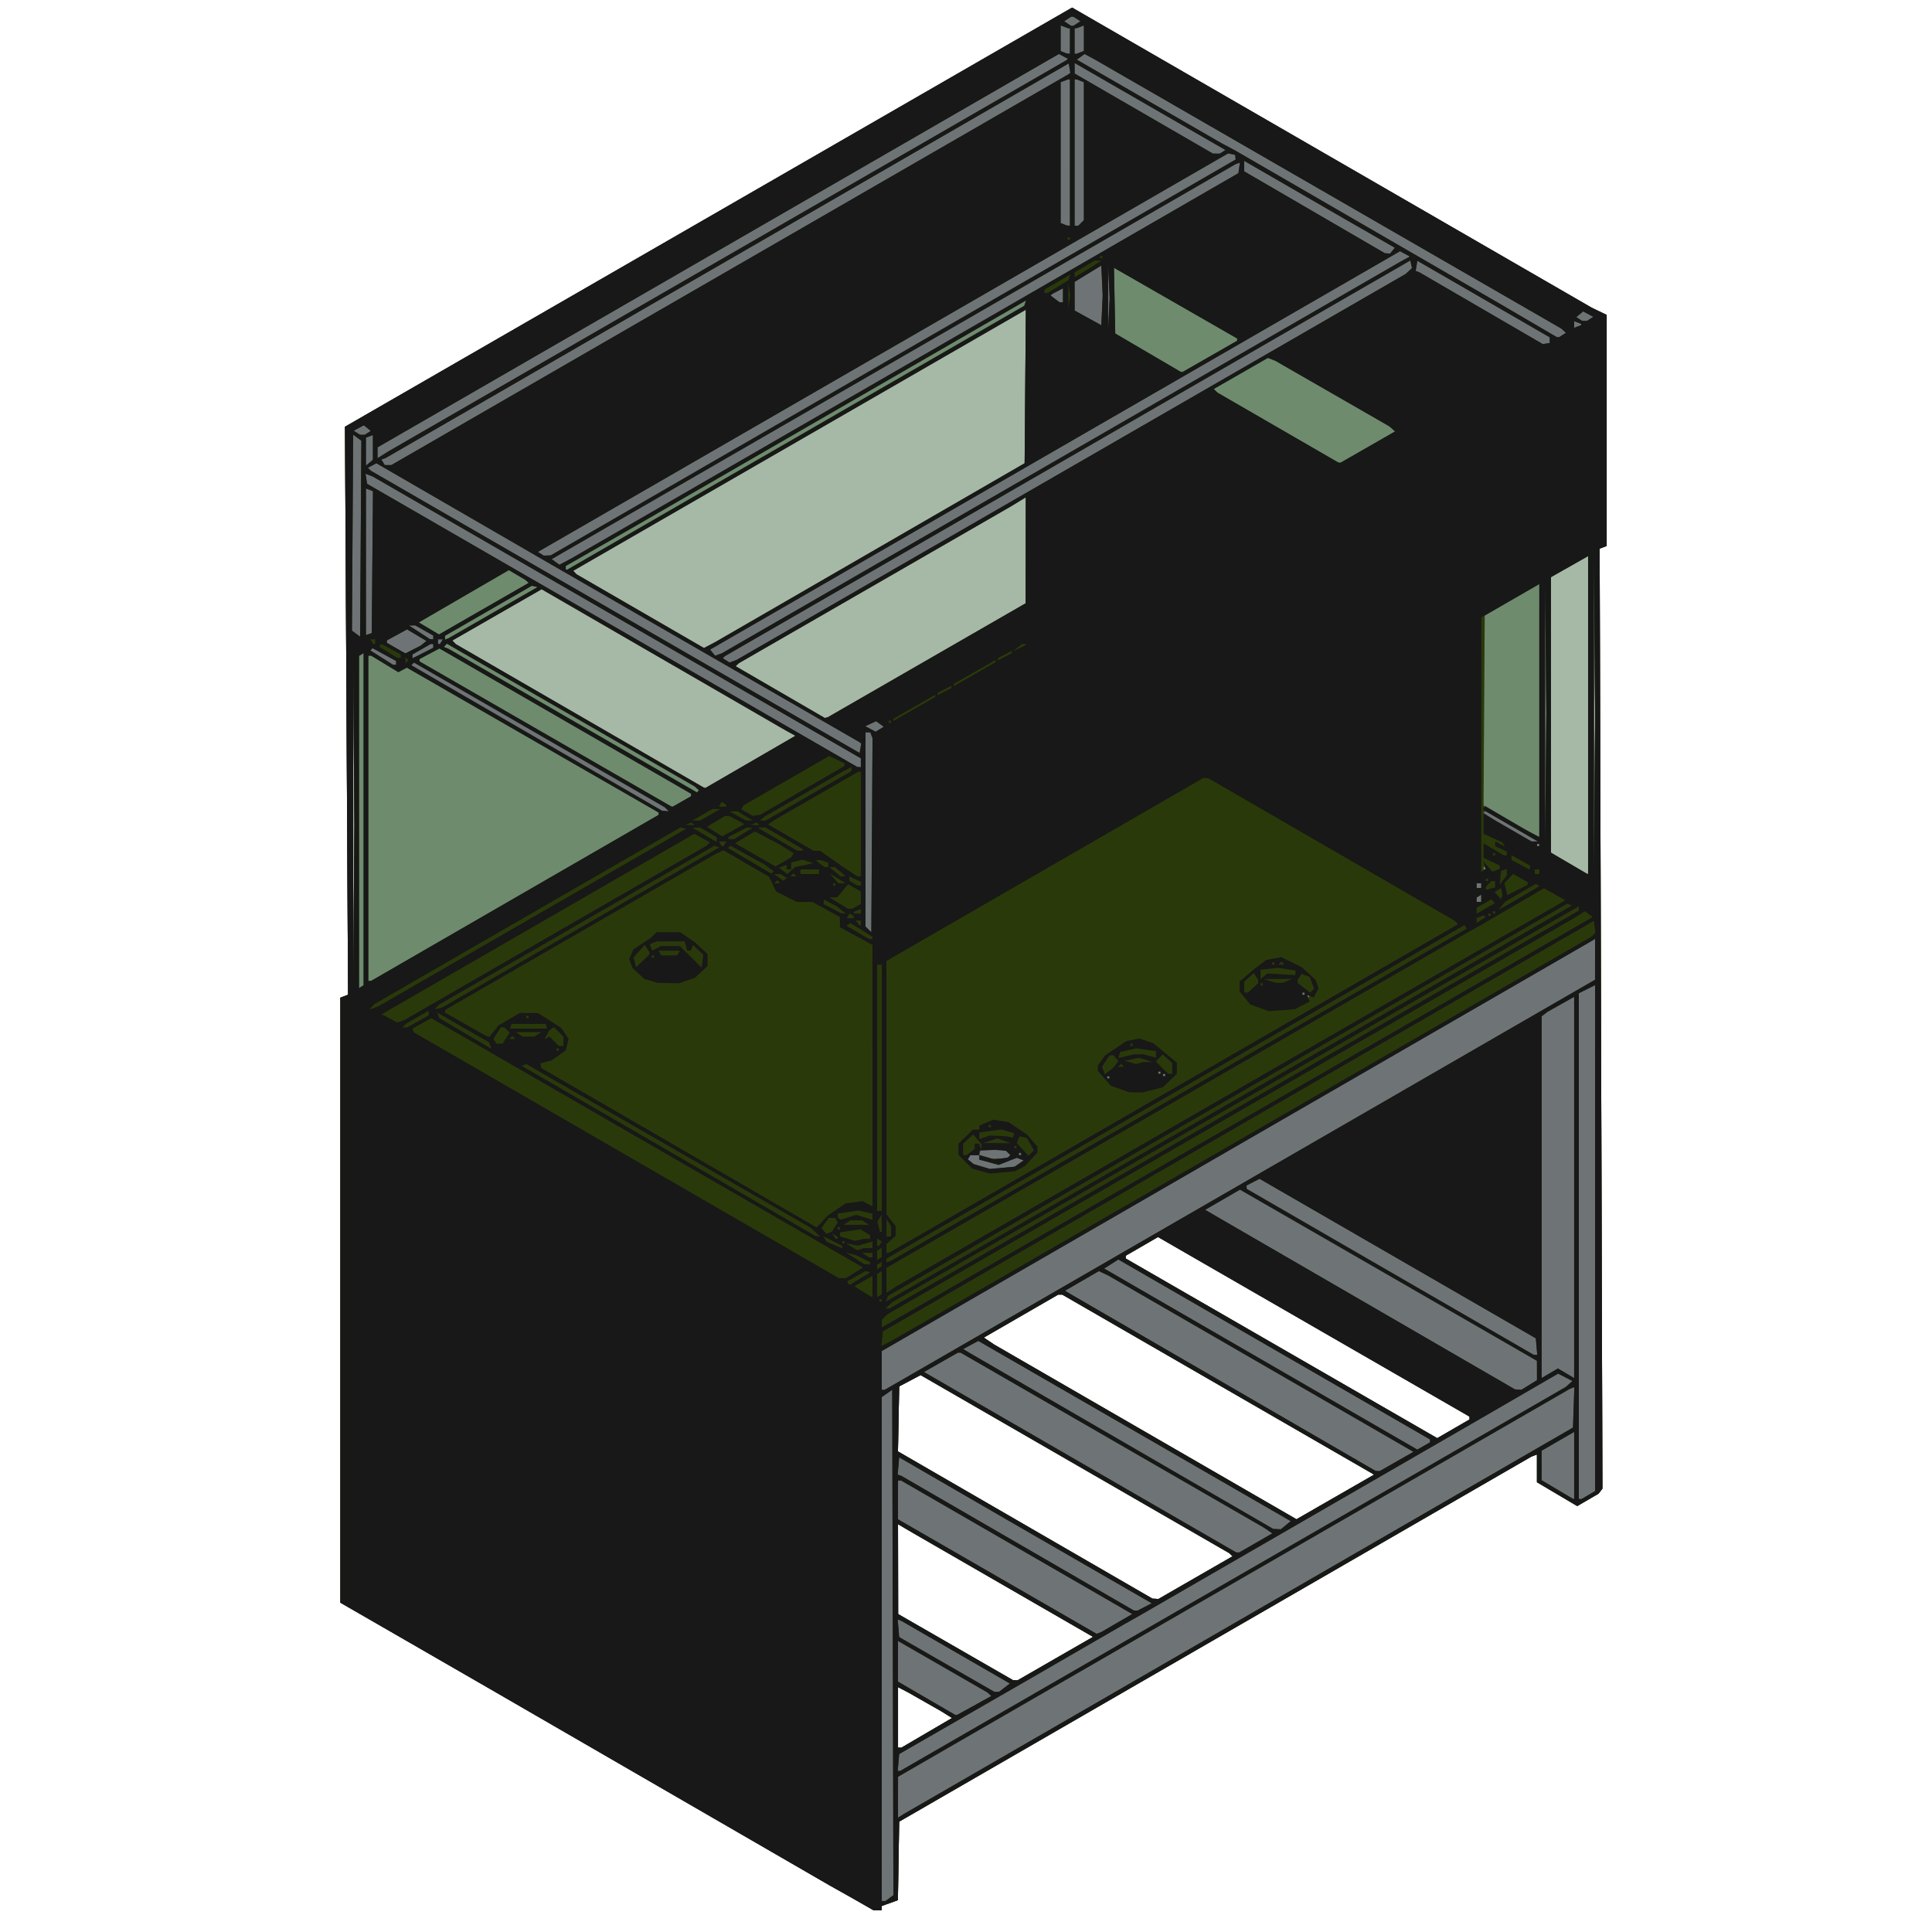 <?xml version="1.0" encoding="UTF-8"?>
<svg width="220mm" height="220mm" version="1.1" viewBox="0 0 220 220" xml:space="preserve" xmlns="http://www.w3.org/2000/svg"><g transform="translate(-34.585 -34.276)"><g transform="translate(37.901 1.671)"><g transform="translate(-1.607 -.449)"><g transform="translate(-164.76 -324.45)"><path d="m261.34 574.35-1.191-0.681-2.646-1.486-38.629-22.344-12.435-7.17-4.63-2.668v-34.444-34.444l0.438-0.168 0.438-0.168-0.175-32.338-0.175-32.338 82.798-47.729 59.153 34.166 0.86 0.415 0.86 0.415v26.304l-0.402 0.154-0.402 0.154 0.158 53.518 0.158 53.518-0.439 0.575-1.213 0.704-1.213 0.704-4.586-2.712v-3.165l-0.661 0.259-71.967 41.556-0.072 4.47-0.072 4.47-1.84 0.665v0.495l-0.926-6e-3zm7.247-19.526 2.882-1.686-1.265-0.79-3.704-2.109-1.191-0.62v6.898l0.397-6e-3zm14.643-8.453 4.295-2.472-20.497-11.826-0.86-0.504-0.86-0.504 8e-3 5.119 8e-3 5.119 13.08 7.527 0.529 0.014zm15.961-9.219 4.224-2.431-0.201-0.185-0.201-0.185-35.131-20.265-2.44 1.289-0.07 3.704-0.07 3.704 28.981 16.766 0.687 0.035zm17.23-9.941 3.091-1.775-0.096-0.079-35.402-20.434h-0.467l-8.473 4.895 0.588 0.397 0.588 0.397 34.434 19.9 2.646-1.525zm13.97-8.233-5e-3 -0.164-35.47-20.45-3.679 2.13 8e-3 0.328 35.465 20.454 3.686-2.134z" fill="#a6b8a6"/><path d="m261.34 574.35-1.191-0.681-2.646-1.486-38.629-22.344-12.435-7.17-4.63-2.668v-34.444-34.444l0.438-0.168 0.438-0.168-0.175-32.338-0.175-32.338 82.798-47.729 59.153 34.166 0.86 0.415 0.86 0.415v26.304l-0.402 0.154-0.402 0.154 0.158 53.518 0.158 53.518-0.439 0.575-1.213 0.704-1.213 0.704-4.586-2.712v-3.165l-0.661 0.259-71.967 41.556-0.072 4.47-0.072 4.47-1.84 0.665v0.495l-0.926-6e-3zm7.247-19.526 2.882-1.686-1.265-0.79-3.704-2.109-1.191-0.62v6.898l0.397-6e-3zm14.643-8.453 4.295-2.472-20.497-11.826-0.86-0.504-0.86-0.504 8e-3 5.119 8e-3 5.119 13.08 7.527 0.529 0.014zm15.961-9.219 4.224-2.431-0.201-0.185-0.201-0.185-35.131-20.265-2.44 1.289-0.07 3.704-0.07 3.704 28.981 16.766 0.687 0.035zm17.23-9.941 3.091-1.775-0.096-0.079-35.402-20.434h-0.467l-8.473 4.895 0.588 0.397 0.588 0.397 34.434 19.9 2.646-1.525zm13.97-8.233-5e-3 -0.164-35.47-20.45-3.679 2.13 8e-3 0.328 35.465 20.454 3.686-2.134zm-127.06-77.072-0.073-9.611-5e-5 19.05-4e-5 19.05 0.146-18.879zm141.29-12.171-0.073-9.346-5e-5 18.521-5e-5 18.521 0.073-9.175 0.073-9.175zm-0.728 9.194v-18.104l-4.233 2.398v31.382l4.101 2.403 0.132 0.026zm-95.384 5.338 5.133-2.977-0.581-0.321-0.581-0.321-27.75-16.051-10.174 5.845 0.401 0.419 28.262 16.351 0.157 0.031zm20.084-11.576 11.256-6.482 0.016-12.082-1.72 1.049-30.956 17.84-0.384 0.35 10.174 5.907 0.18-0.05 0.18-0.05zm-6.456-12.255 17.595-10.171 0.07-8.75 0.07-8.75-12.111 6.986-39.447 22.754 0.189 0.198 0.189 0.198 14.527 8.405 1.323-0.699z" fill="#6e8b6e"/><path d="m261.34 574.35-1.191-0.681-2.646-1.486-38.629-22.344-12.435-7.17-4.63-2.668v-34.444-34.444l0.438-0.168 0.438-0.168-0.175-32.338-0.175-32.338 82.798-47.729 59.153 34.166 0.86 0.415 0.86 0.415v26.304l-0.402 0.154-0.402 0.154 0.158 53.518 0.158 53.518-0.439 0.575-1.213 0.704-1.213 0.704-4.586-2.712v-3.165l-0.661 0.259-71.967 41.556-0.072 4.47-0.072 4.47-1.84 0.665v0.495l-0.926-6e-3zm7.247-19.526 2.882-1.686-1.265-0.79-3.704-2.109-1.191-0.62v6.898l0.397-6e-3zm14.643-8.453 4.295-2.472-20.497-11.826-0.86-0.504-0.86-0.504 8e-3 5.119 8e-3 5.119 13.08 7.527 0.529 0.014zm15.961-9.219 4.224-2.431-0.201-0.185-0.201-0.185-35.131-20.265-2.44 1.289-0.07 3.704-0.07 3.704 28.981 16.766 0.687 0.035zm17.23-9.941 3.091-1.775-0.096-0.079-35.402-20.434h-0.467l-8.473 4.895 0.588 0.397 0.588 0.397 34.434 19.9 2.646-1.525zm13.97-8.233-5e-3 -0.164-35.47-20.45-3.679 2.13 8e-3 0.328 35.465 20.454 3.686-2.134zm-127.06-77.072-0.073-9.611-5e-5 19.05-4e-5 19.05 0.146-18.879zm1.125 8.879v-18.918l-0.265 0.164-0.265 0.164v37.835l0.265-0.164 0.265-0.164zm17.228 8.965 16.374-9.455-8e-3 -0.136-8e-3 -0.136-28.667-16.497-0.967 0.517-3.095-1.88h-0.328v37.042h0.325zm122.93-30.015-0.073-9.346-5e-5 18.521-5e-5 18.521 0.073-9.175 0.073-9.175zm-0.728 9.194v-18.104l-4.233 2.398v31.382l4.101 2.403 0.132 0.026zm-4.829-7.778-0.074-7.588 7e-5 15.346 7e-5 15.346 0.149-15.516zm-0.727 7.249v-14.4l-6.218 3.613-0.135 21.615 6.22 3.572 0.066 3e-5 0.066 4e-5zm-97.62 10.365 1.043-0.595 4e-3 -0.271-28.669-16.554-2.287 1.214 7e-3 0.133 6e-3 0.133 28.694 16.531 0.16 6e-3zm1.69-1.488-0.247-0.222-28.226-16.257-0.175 0.189-0.175 0.189 0.529 0.208 28.295 16.36 0.122-0.122 0.122-0.122zm6.101-3.01 5.133-2.977-0.581-0.321-0.581-0.321-27.75-16.051-10.174 5.845 0.401 0.419 28.262 16.351 0.157 0.031zm20.084-11.576 11.256-6.482 0.016-12.082-1.72 1.049-30.956 17.84-0.384 0.35 10.174 5.907 0.18-0.05 0.18-0.05zm-6.456-12.255 17.595-10.171 0.07-8.75 0.07-8.75-12.111 6.986-39.447 22.754 0.189 0.198 0.189 0.198 14.527 8.405 1.323-0.699zm-42.92 6.832 5.063-2.91-0.336-0.076-0.336-0.076-9.889 5.701v0.448l0.436-0.176zm4e-3 -1.062 4.048-2.326-0.422-0.364-1.852-1.093-9.525 5.533-0.366 0.215-0.366 0.215 2.306 1.375 2.13-1.231zm34.458-18.852 26.012-15.019 0.104-0.313 0.104-0.313-45.411 26.225-7.011 4.021v0.416h0.191zm65.132 1.065 3.109-1.783-0.648-0.58-13.006-7.477-0.837-0.321-6.173 3.544 0.218 0.21 0.218 0.21 13.758 7.954 0.126 0.013 0.126 0.013zm-17.994-10.322 3.119-1.786-4e-3 -0.265-14.028-8.05 0.073 3.745 0.073 3.745 7.408 4.34 0.12 0.028 0.12 0.028z" fill="#6e7476"/><path d="m261.34 574.35-1.191-0.681-2.646-1.486-38.629-22.344-12.435-7.17-4.63-2.668v-34.444-34.444l0.438-0.168 0.438-0.168-0.175-32.338-0.175-32.338 82.798-47.729 59.153 34.166 0.86 0.415 0.86 0.415v26.304l-0.402 0.154-0.402 0.154 0.158 53.518 0.158 53.518-0.439 0.575-1.213 0.704-1.213 0.704-4.586-2.712v-3.165l-0.661 0.259-71.967 41.556-0.072 4.47-0.072 4.47-1.84 0.665v0.495l-0.926-6e-3zm2.994-0.702 0.45-0.331-0.068-28.779-0.068-28.779-1.191 0.834v57.385h0.428zm39.736-31.58 38.1-22.002 0.154-4.612-0.244 0.092-0.244 0.092-76.524 44.185-4e-3 4.661 0.661-0.415zm-0.603-4.774 37.909-21.868 0.727-0.667-1.625-0.84-8.098 4.698-39.158 22.62-1.058 0.6-1.058 0.6-11.642 6.734-14.023 8.067-0.082 0.962-0.082 0.962h0.282zm-34.88 17.529 2.882-1.686-1.265-0.79-3.704-2.109-1.191-0.62v6.898l0.397-6e-3zm5.376-3.101 1.973-1.089-0.441-0.406-10.186-5.864v4.634l6.482 3.765 0.199 0.049zm3.47-2.042 0.615-0.473-12.321-7.112-0.454-0.188 0.084 1.007 0.084 1.007 10.848 6.244 0.529-0.012zm5.797-3.311 4.295-2.472-20.497-11.826-0.86-0.504-0.86-0.504 8e-3 5.119 8e-3 5.119 13.08 7.527 0.529 0.014zm6.991-4.047 1.761-1.025-26.329-15.209h-0.344v4.421l22.622 13.046 0.265-0.104 0.265-0.104zm3.173-1.835 0.807-0.417-16.589-9.568-12.171-7.048-0.086 0.98-0.086 0.98 0.218 0.079 0.218 0.079 26.458 15.321 0.423 0.012zm5.797-3.337 4.224-2.431-0.201-0.185-0.201-0.185-35.131-20.265-2.44 1.289-0.07 3.704-0.07 3.704 28.981 16.766 0.687 0.035zm6.855-3.95 1.89-1.089-0.477-0.325-0.477-0.325-34.538-19.926h-0.318l-3.865 2.199 35.546 20.54 0.35 0.014zm3.423-2.019 0.562-0.463-35.582-20.524-1.724 0.928 0.653 0.396 34.66 20.09 0.867 0.036zm6.953-3.972 3.091-1.775-0.096-0.079-35.402-20.434h-0.467l-8.473 4.895 0.588 0.397 0.588 0.397 34.434 19.9 2.646-1.525zm25.881-2.828v-3.823l-3.704 2.136v3.368l1.786 1.06 1.786 1.06 0.132 0.021zm1.613 3.369 0.768-0.454v-57.609l-0.397 0.193-1.455 0.729v57.594h0.315zm-21.842-3.821 1.933-1.1-34.753-20.081-1.069-0.504-3.863 2.237 0.699 0.422 34.66 20.09 0.46 0.036zm3.825-2.348v-0.158l-35.497-20.497-1.62 1.026 4.176 2.419 31.485 18.204 1.455-0.835zm4.493-2.606-5e-3 -0.164-35.47-20.45-3.679 2.13 8e-3 0.328 35.465 20.454 3.686-2.134zm-26.156-26.556 40.445-23.349 1e-3 -2.328 1e-3 -2.328-0.354 0.212-0.354 0.212-80.52 46.513v4.42h0.333zm32.942 22.799 0.891-0.551-6e-3 -2.206-22.88-13.198-10.933-6.295-3.971 2.302 35.277 20.442 0.731 0.056zm4.198-1.336 0.926 0.546v-43.413l-3.043 1.71-0.661 0.51v41.192l1.852-1.093zm-3.357-3.031-0.082-0.949-31.461-18.168-1.479 0.765 6e-3 0.192 6e-3 0.192 32.665 18.886 0.429 0.032zm-58.91-20.852 0.511-0.358-0.784-0.301-2.06 0.809-2.207-0.594v-0.519l1.455 0.403 1.715-0.036 0.366-0.366-0.611-0.611-2.784 0.063-0.185 0.556h-0.983l-0.145 0.235-0.145 0.235 0.656 0.541 1.852 0.558 2.837-0.258zm0.223-1.085v-0.132h-0.265v0.265h0.265zm10.054-8.731v-0.132h-0.265v0.265h0.265zm6.35-0.265v-0.132h-0.265v0.265h0.265zm-0.529-0.265v-0.132h-0.265v0.265h0.265zm16.933-8.731v-0.132h-0.265v0.265h0.265zm-0.529-0.265v-0.132h-0.265v0.265h0.265zm-108.28-28.754-0.073-9.611-5e-5 19.05-4e-5 19.05 0.146-18.879zm1.125 8.879v-18.918l-0.265 0.164-0.265 0.164v37.835l0.265-0.164 0.265-0.164zm17.228 8.965 16.374-9.455-8e-3 -0.136-8e-3 -0.136-28.667-16.497-0.967 0.517-3.095-1.88h-0.328v37.042h0.325zm40.595-18.525-0.127-0.331h-0.546v22.119l0.331 0.331 0.331 0.331 0.138-22.119zm69.442 18.571v-0.412l-0.265 0.164-0.265 0.164v0.498h0.529zm0-1.44v-0.265h-0.529v0.529h0.529zm12.898-28.622-0.073-9.346-5e-5 18.521-5e-5 18.521 0.073-9.175 0.073-9.175zm-0.728 9.194v-18.104l-4.233 2.398v31.382l4.101 2.403 0.132 0.026zm-11.642 17.443v-0.132h-0.265v0.265h0.265zm6.813-25.22-0.074-7.588 7e-5 15.346 7e-5 15.346 0.149-15.516zm-0.727 22.575v-0.132h-0.265v0.265h0.265zm-3.143-2.133-2.997-1.736-0.257 0.257 5.472 3.21 0.78 6e-3zm3.143-13.193v-14.4l-6.218 3.613-0.135 21.615 6.22 3.572 0.066 3e-5 0.066 4e-5zm-99.364 11.25-0.251-0.24-28.528-16.457-0.307 0.307 0.789 0.459 27.781 16.121 0.767 0.049zm1.745-0.885 1.043-0.595 4e-3 -0.271-28.669-16.554-2.287 1.214 7e-3 0.133 6e-3 0.133 28.694 16.531 0.16 6e-3zm1.69-1.488-0.247-0.222-28.226-16.257-0.175 0.189-0.175 0.189 0.529 0.208 28.295 16.36 0.122-0.122 0.122-0.122zm6.101-3.01 5.133-2.977-0.581-0.321-0.581-0.321-27.75-16.051-10.174 5.845 0.401 0.419 28.262 16.351 0.157 0.031zm12.57 0.093v-0.502l-55.581-32.091-0.822-0.316 0.179 1.15 55.827 32.245 0.397 0.016zm-0.045-2.26-0.087-0.071-35.19-20.282-19.844-11.488-0.971 0.514 0.168 0.168 0.168 0.168 55.669 32.148 0.087-0.543 0.087-0.543zm2.22-2.154-0.431-0.315-1.244 0.567 1.189 0.636 0.459-0.286 0.459-0.286zm5.339-7.255 11.256-6.482 0.016-12.082-1.72 1.049-30.956 17.84-0.384 0.35 10.174 5.907 0.18-0.05 0.18-0.05zm-60.431 0.307v-0.223l-2.682-1.46-0.256 0.256 2.54 1.612 0.397 0.037zm76.861-22.318 38.1-21.979 0.712-0.662-0.092-0.438-0.092-0.438-78.052 45.057-0.249 0.236 0.389 0.247 0.389 0.247 0.397-0.146 0.397-0.146zm-73.62 21.095 0.992-0.505v-0.431h-0.292l-2.085 1.191-2e-3 0.22-2e-3 0.22 0.397-0.19zm72.535-22.201 38.656-22.309 1.011-0.547-0.564-0.302-0.564-0.302-78.569 45.365 0.293 0.353 0.293 0.353 0.394-0.151 0.394-0.151zm-73.845 21.893 0.847-0.43 0.34-0.271 0.34-0.271-1.107-0.66-1.107-0.66-2.301 1.257 7.2e-4 0.138 7.1e-4 0.138 0.991 0.567 0.991 0.567 0.159 0.057zm52.044-11.032 17.595-10.171 0.07-8.75 0.07-8.75-12.111 6.986-39.447 22.754 0.189 0.198 0.189 0.198 14.527 8.405 1.323-0.699zm-48.816 10.139 0.164-0.265h-0.56v0.529h0.233zm-0.926-0.48v-0.216l-2.056-1.156-0.722 0.01 2.381 1.544 0.397 0.034zm6.822-2.827 5.063-2.91-0.336-0.076-0.336-0.076-9.889 5.701v0.448l0.436-0.176zm-15.483-19.921-0.466-0.342-0.069 11.159-0.069 11.159 0.932 0.682 0.139-22.315zm1.72 14.174 0.07-8.084-0.801-0.307v16.696l0.661-0.22zm13.767 4.685 4.048-2.326-0.422-0.364-1.852-1.093-9.525 5.533-0.366 0.215-0.366 0.215 2.306 1.375 2.13-1.231zm34.458-18.852 26.012-15.019 0.104-0.313 0.104-0.313-45.411 26.225-7.011 4.021v0.416h0.191zm12.427-8.199 37.968-21.929 0.088-0.607 0.088-0.607-0.256 0.096-0.256 0.096-77.868 44.973 0.441 0.323 0.441 0.323 0.693-0.369 0.693-0.369zm-1.348-0.94 39.001-22.54-0.027-0.265-0.027-0.265-0.806-0.168-78.599 45.379 0.663 0.421 0.794-0.022zm-59.242 10.244v-1.415l-0.397 0.152-0.397 0.152v3.183l0.794-0.659zm40.672-20.252 38.57-22.261 0.175-0.148-0.087-0.538-0.087-0.538-77.788 44.938-0.491 0.177 0.195 0.315 0.195 0.315h0.748zm72.622 20.213 3.109-1.783-0.648-0.58-13.006-7.477-0.837-0.321-6.173 3.544 0.218 0.21 0.218 0.21 13.758 7.954 0.126 0.013 0.126 0.013zm-72.946-21.77 38.629-22.285 0.178-0.157-1.037-0.555-77.59 44.796v1.237l0.595-0.375 0.595-0.375zm-40.932 20.152 0.343-0.218-0.785-0.651-1.164 0.623 0.733 0.464h0.529zm95.883-8.704 3.119-1.786-4e-3 -0.265-14.028-8.05 0.073 3.745 0.073 3.745 7.408 4.34 0.12 0.028 0.12 0.028zm38.711-1.853v-0.324l-15.081-8.721-0.184 1.157 0.449 0.177 14.023 8.157 0.397-0.061 0.397-0.06zm1.453-0.588 0.395-0.25-0.525-0.481-53.181-30.676-1.117-0.594-0.883 0.646 16.489 9.52 0.748 0.397 0.748 0.397 30.318 17.558 6.35 3.719 0.265 0.014zm-51.66-6.159-0.091-1.918v7.673l0.183-3.837zm53.779 4.961v-0.076l-0.794-0.305v0.761l0.794-0.305zm-54.558-5.011-0.078-1.704-3.043 1.863 4e-3 1.632 4e-3 1.632 3.035 1.674 0.156-3.394zm55.586 4.374 0.366-0.232-1.164-0.623-0.785 0.651 0.343 0.218 0.343 0.218h0.529zm-60.03-2.679v-0.803l-1.191 0.619-0.226 0.198 0.51 0.386 0.51 0.386 0.397 0.016zm37.518-5.087 0.277-0.334-2.824-1.621-2.824-1.621-11.509-6.653v1.196l16.007 9.317 0.298 0.024 0.298 0.024zm-36.725-11.176v-8.334h-0.221l-0.837 0.321v16.039l0.661 0.267 0.198 0.021 0.198 0.021zm1.27 8.017 0.318-0.318v-15.713l-0.837-0.321h-0.221v16.669h0.423zm16.119-8.098 0.324-0.206-14.635-8.444-2.548-1.466 3e-3 0.601 3e-3 0.601 15.737 9.11 0.794 0.01zm-17.389-12.619v-1.455h-0.221l-0.419-0.161-0.419-0.161v2.923l0.661 0.267 0.198 0.021 0.198 0.021zm1.169 1.295 0.419-0.161v-2.91l-0.419 0.161-0.419 0.161h-0.221v2.91h0.221zm-0.375-3.283 0.397-0.261-0.397-0.261-0.397-0.261h-0.265l-0.794 0.521 0.794 0.521h0.265z" fill="#2a3909"/><path d="m261.34 574.35-1.191-0.681-2.646-1.486-38.629-22.344-12.435-7.17-4.63-2.668v-34.444-34.444l0.438-0.168 0.438-0.168-0.175-32.338-0.175-32.338 82.798-47.729 59.153 34.166 0.86 0.415 0.86 0.415v26.304l-0.402 0.154-0.402 0.154 0.158 53.518 0.158 53.518-0.439 0.575-1.213 0.704-1.213 0.704-4.586-2.712v-3.165l-0.661 0.259-71.967 41.556-0.072 4.47-0.072 4.47-1.84 0.665v0.495l-0.926-6e-3zm2.994-0.702 0.45-0.331-0.068-28.779-0.068-28.779-1.191 0.834v57.385h0.428zm39.736-31.58 38.1-22.002 0.154-4.612-0.244 0.092-0.244 0.092-76.524 44.185-4e-3 4.661 0.661-0.415zm-0.603-4.774 37.909-21.868 0.727-0.667-1.625-0.84-8.098 4.698-39.158 22.62-1.058 0.6-1.058 0.6-11.642 6.734-14.023 8.067-0.082 0.962-0.082 0.962h0.282zm-34.88 17.529 2.882-1.686-1.265-0.79-3.704-2.109-1.191-0.62v6.898l0.397-6e-3zm5.376-3.101 1.973-1.089-0.441-0.406-10.186-5.864v4.634l6.482 3.765 0.199 0.049zm3.47-2.042 0.615-0.473-12.321-7.112-0.454-0.188 0.084 1.007 0.084 1.007 10.848 6.244 0.529-0.012zm5.797-3.311 4.295-2.472-20.497-11.826-0.86-0.504-0.86-0.504 8e-3 5.119 8e-3 5.119 13.08 7.527 0.529 0.014zm6.991-4.047 1.761-1.025-26.329-15.209h-0.344v4.421l22.622 13.046 0.265-0.104 0.265-0.104zm3.173-1.835 0.807-0.417-16.589-9.568-12.171-7.048-0.086 0.98-0.086 0.98 0.218 0.079 0.218 0.079 26.458 15.321 0.423 0.012zm5.797-3.337 4.224-2.431-0.201-0.185-0.201-0.185-35.131-20.265-2.44 1.289-0.07 3.704-0.07 3.704 28.981 16.766 0.687 0.035zm6.855-3.95 1.89-1.089-0.477-0.325-0.477-0.325-34.538-19.926h-0.318l-3.865 2.199 35.546 20.54 0.35 0.014zm3.423-2.019 0.562-0.463-35.582-20.524-1.724 0.928 0.653 0.396 34.66 20.09 0.867 0.036zm6.953-3.972 3.091-1.775-0.096-0.079-35.402-20.434h-0.467l-8.473 4.895 0.588 0.397 0.588 0.397 34.434 19.9 2.646-1.525zm25.881-2.828v-3.823l-3.704 2.136v3.368l1.786 1.06 1.786 1.06 0.132 0.021zm1.613 3.369 0.768-0.454v-57.609l-0.397 0.193-1.455 0.729v57.594h0.315zm-21.842-3.821 1.933-1.1-34.753-20.081-1.069-0.504-3.863 2.237 0.699 0.422 34.66 20.09 0.46 0.036zm3.825-2.348v-0.158l-35.497-20.497-1.62 1.026 4.176 2.419 31.485 18.204 1.455-0.835zm4.493-2.606-5e-3 -0.164-35.47-20.45-3.679 2.13 8e-3 0.328 35.465 20.454 3.686-2.134zm-26.156-26.556 40.445-23.349 1e-3 -2.328 1e-3 -2.328-0.354 0.212-0.354 0.212-80.52 46.513v4.42h0.333zm32.942 22.799 0.891-0.551-6e-3 -2.206-22.88-13.198-10.933-6.295-3.971 2.302 35.277 20.442 0.731 0.056zm4.198-1.336 0.926 0.546v-43.413l-3.043 1.71-0.661 0.51v41.192l1.852-1.093zm-3.357-3.031-0.082-0.949-31.461-18.168-1.479 0.765 6e-3 0.192 6e-3 0.192 32.665 18.886 0.429 0.032zm-33.423-23.777 39.684-22.919 0.446-0.446-0.087-0.673-0.087-0.673-80.962 46.748-0.084 0.831-0.084 0.831 0.746-0.39 0.746-0.39zm0.879-2.659 38.946-22.49-0.892-0.659-0.547 0.351-0.547 0.351-78.317 45.185-0.661 0.64v0.862l3.072-1.75zm-1.887-0.563 39.244-22.655v-0.493l-0.198 0.114-0.198 0.114-77.788 44.858-0.775 0.717h0.471zm-40.131 21.729v-0.132h-0.265v0.265h0.265zm44.129-25.071 34.471-19.902-0.561-0.187-77.342 44.656-0.106 0.317-0.106 0.317 9.172-5.3zm-45.187 23.476v-1.198l-2.068 1.19 1.935 1.191 0.132 0.016zm1.058-0.42v-1.323l-0.265 0.164-0.265 0.164v2.646l0.529-0.327zm39.688-21.526 37.968-21.907 0.16-0.131-2.411-1.347-7.415 4.33-0.567 0.31-0.567 0.31-66.321 38.274-4e-3 2.839 0.595-0.385 0.595-0.385zm-41.267 20.281-0.261-0.087-2.107 1.184 0.26 0.421 2.369-1.431zm-1.536 0.125 0.985-0.606-49.157-28.384-2.154 1.17 0.134 0.416 48.412 27.995 0.794 0.016zm3.116-0.996v-0.265l-0.529 0.327v0.529l0.529-0.327zm-1.323-0.094v-0.126l-0.728-0.37-0.728-0.37-1.323-0.372 1.058 0.673 1.058 0.673 0.661 0.016zm35.138-19.189 32.792-18.918-0.239-0.416-2.735 1.588-63.092 36.399-6e-3 0.22-6e-3 0.22 0.494-0.176zm-33.815 17.96v-0.529l-0.529 0.327v1.058l0.529-0.327zm-1.058 0.296v-0.265l-1.191 8e-3 0.794 0.513 0.397 8e-3zm34.279-18.969 32.4-18.704-0.212-0.212-0.212-0.212-28.022-16.209-0.559-0.021-36.086 20.836 0.012 28.861 1.035 1.323 6e-3 0.554 6e-3 0.554-0.529 0.479-0.529 0.479v0.976h0.291zm-21.917 9.403-1-0.28-1.572-1.572v-1.278l0.833-0.796 0.833-0.796h0.715v-0.465l1.596-0.661 1.748 0.284 1.04 0.702 1.04 0.702 1.191 1.373v0.679l-1.455 1.554-1.135 0.584-2.834 0.25zm4.349-0.858 0.511-0.358-0.784-0.301-2.06 0.809-2.207-0.594v-0.509h-1.027l-0.145 0.235-0.145 0.235 0.656 0.541 1.852 0.558 2.837-0.258zm-1.137-0.828 0.134-0.134-0.247-0.242-0.247-0.242-1.323-0.118-1.72 0.082v0.514l1.72 0.516 1.549-0.241zm-4.395-0.493 0.463-0.351v-0.603h0.485l0.267 0.661 0.021-0.29 0.021-0.29-0.975-1.124-1.142 1.064v1.302l0.397-0.016zm5.755 0.236v-0.132h-0.265v0.265h0.265zm1.045-1.132-0.402-0.716-0.841-0.162-0.149 0.389-0.149 0.389 0.664 0.716 0.664 0.716 0.308-0.308 0.308-0.308zm-1.575 0.338v-0.132h-0.265v0.265h0.265zm-1.415-0.713-0.754-0.274-0.834 0.268-0.834 0.268 3.175 0.012zm-0.701-0.561 0.926 0.045 0.397 0.085 0.397 0.085 0.122-0.529-1.445-0.408-2.514 0.325v0.78l1.191-0.429zm-0.794-1.107v-0.132h-0.265v0.265h0.265zm14.69-4.234-1.052-0.375-1.467-1.68v-0.604l0.801-1.143 2.44-1.647 1.496-0.299 1.602 0.559 0.673 0.542 1.984 1.661v1.264l-1.605 1.534-2.334 0.588-1.486-0.023zm-1.196-1.322v-0.132h-0.265v0.265h0.265zm6.35-0.265v-0.132h-0.265v0.265h0.265zm-5.644-1.19 0.309-0.396-0.55-0.663h-0.452l-0.864 1.319 0.165 0.429 0.165 0.429 0.92-0.721zm5.115 0.925v-0.132h-0.265v0.265h0.265zm1.323-0.488v-0.62l-1.075-0.973-0.399 0.399-0.399 0.399 0.708 0.708 0.708 0.708h0.457zm-5.644-0.35-0.176-0.176-0.353 0.353h0.706zm2.822-0.376 0.574-0.023-1.525-0.457-1.65 0.338 1.323 0.375 0.705-0.211zm-1.014-0.878 0.529-5e-3 0.728 0.193 0.728 0.193v-0.744l-2.249-0.311-0.906 0.199-0.906 0.199-0.117 0.352-0.117 0.352 1.782-0.423zm-0.661-1.083v-0.132h-0.265v0.265h0.265zm14.42-4.218-1.058-0.391-1.188-1.476-1e-3 -0.568-1e-3 -0.568 0.897-0.755 0.897-0.755 1.217-0.921 0.867-0.163 0.867-0.163 2.306 1.116 1.591 1.453 0.176 0.482 0.176 0.482-0.284 0.531-0.284 0.531-0.726-0.279 0.14 0.366 0.14 0.366-1.716 0.887-1.478 0.108-1.478 0.108zm5.159-1.602v-0.132h-0.265v0.265h0.265zm-5.871-0.672 0.579-0.539-8e-3 -0.376-0.489-0.773-1.091 0.987v1.241h0.429zm6.695-0.572-0.254-0.668-0.924-0.355-0.216 0.34-0.216 0.34-8e-3 0.358 0.707 0.556 0.707 0.556 0.229-0.229 0.229-0.229zm-5.586 0.185v-0.132h-0.265v0.265h0.265zm2.778-0.397 0.529-0.227-3.175 0.016 1.323 0.424 0.794 0.016zm-0.674-0.752 1.593 0.091 0.014-0.265 0.014-0.265-2.098-0.295-1.89 0.221v1.065l0.776-0.644zm-0.781-1.232v-0.132h-0.265v0.265h0.265zm0.97-0.044-0.176-0.176-0.176 0.176-0.176 0.176h0.706zm-47.251 32.456h0.508v-0.757l-1.675 0.48-0.684-0.141-0.684-0.141 0.661 0.403 0.661 0.403 0.352-0.124 0.352-0.124zm-2.932-0.127v-0.127l-2.172-1.108 0.192 0.31 0.192 0.31 1.656 0.721 0.132 0.021zm4.354-0.384 0.152-0.246-0.538-0.332v0.825h0.233zm-4.09-0.151v-0.132h-0.265v0.265h0.265zm2.58-0.393 0.331-4e-3v-0.402l-1.094-0.683-2.345 0.352v0.454l1.72 0.508 1.058-0.222zm-3.373-0.12v-0.117l-0.305-0.189-0.305-0.189 0.189 0.305 0.189 0.305h0.233zm-2.521-0.637-0.522-0.489-32.394-18.651-0.277 0.092-0.277 0.092 33.478 19.393 0.514 0.051zm8.602-0.106-4e-3 -0.595-0.513-0.794-4e-3 0.992-4e-3 0.992h0.529zm-6.397-0.479 0.334-0.535-0.314-0.508h-0.733l-0.809 1.155 0.276 0.333 0.276 0.333 0.317-0.122 0.317-0.122zm5.335-0.447-8e-3 -0.992-0.244 0.417-0.244 0.417 0.15 0.575 0.15 0.575h0.203zm-4.755 0.595v-0.132h-0.265v0.265h0.265zm-2.006-0.796 0.615-0.663 2.042-1.385 1.919-0.257 0.567 0.304 0.567 0.304-4e-3 -29.784-3.701-2.015-3e-3 -0.58-3e-3 -0.58-3.131-1.72h-1.777l-2.361-1.191-0.397-0.835-0.397-0.835-5.197-3.024-0.481 0.23-0.481 0.23-30.734 17.727-8e-3 0.151-8e-3 0.151 4.603 2.608 0.221 0.091 0.221 0.091 0.52-0.661 0.52-0.661 2.45-1.436 2.085 0.029 2.652 1.702 0.811 1.237-0.162 0.646-0.162 0.646-0.804 0.573-0.804 0.573-1.291 0.345 0.112 0.529 31.231 18.081 0.158 0.043zm-19.526-27.391-0.762-0.228-0.656-0.609-0.656-0.609-0.2-0.529-0.2-0.529 0.243-0.534 0.243-0.534 0.978-0.656 0.978-0.656 0.35-0.331 0.35-0.331h2.659l1.669 1.143 1.455 1.337v1.389l-1.455 1.35-0.899 0.301-0.899 0.301-2.435-0.045zm-0.168-3.149-4e-3 -0.149-0.265-0.397-0.265-0.397-1.27 1.434 0.145 0.556 0.145 0.556 1.517-1.454zm5.551-0.385-0.581-0.558-0.123 0.331-0.123 0.331h-0.423l-0.138-0.529-0.138-0.529h-3.181l-0.804 0.308 0.142 0.37 0.142 0.37 0.971-0.519h2.176l2.489 2.459 0.087-0.738 0.087-0.738zm-5.017 0.765v-0.132h-0.265v0.265h0.265zm2.778-0.397 0.164-0.265h-2.444l0.164 0.265 0.164 0.265h1.79zm21.299 30.692-0.397-0.256h-1.323l-0.794 0.513h2.91zm-0.132-0.598 0.926 0.284v-0.702l-1.636-0.359-1.166 0.175-1.166 0.175v0.409l0.147 0.147 0.147 0.147 1.823-0.559zm1.984-14.748v-14.023h-0.529v28.046h0.529zm-36.777-4.366v-0.132h-0.265v0.265h0.265zm-7.822-0.478-0.133-0.345-1.777-1.014-1.777-1.014-2.325-1.345 0.104 0.311 0.104 0.311 5.821 3.417 0.058 0.012 0.058 0.012zm8.351-0.448v-0.529l-1.078-1.078-0.507 0.313-0.585 1.093 0.563-0.348 1.078 1.078h0.529zm-6.53-0.361 0.41-0.626-0.6-0.6h-0.411l-0.426 0.65-0.426 0.65 0.171 0.276 0.171 0.276h0.702zm0.886-0.08-0.176-0.176-0.176 0.176-0.176 0.176h0.706zm2.734-0.353 0.397-0.256h-2.91l0.794 0.513h1.323zm0.97-0.926-0.088-0.265h-3.881l-0.088 0.265-0.088 0.265h4.233zm-14.63-0.552 1.224-0.684v-0.534l-2.514 1.444-0.251 0.229-0.251 0.229h0.568zm15.637-10.065 17.205-9.927 0.411-0.399-1.786-0.962-35.588 20.541 1.772 0.946 0.779-0.272zm-3.035 9.559v-0.132h-0.265v0.265h0.265zm0.414-11.318 17.53-10.113-0.645-0.152-34.872 20.132-0.551 0.603 1.008-0.357zm5.508 1.135 15.794-9.125-0.558-0.186-31.344 18.084-0.265 0.268-0.265 0.268 0.844-0.184zm-25.832-21.217-0.073-9.611-5e-5 19.05-4e-5 19.05 0.146-18.879zm1.125 8.879v-18.918l-0.265 0.164-0.265 0.164v37.835l0.265-0.164 0.265-0.164zm17.228 8.965 16.374-9.455-8e-3 -0.136-8e-3 -0.136-28.667-16.497-0.967 0.517-3.095-1.88h-0.328v37.042h0.325zm40.716 4.56v-0.132l-2.492-1.551-0.474 0.293 1.285 0.756 1.285 0.756 0.397 0.01zm-0.121-23.085-0.127-0.331h-0.546v22.119l0.331 0.331 0.331 0.331 0.138-22.119zm-1.202 21.365v-0.265h-0.56l0.164 0.265 0.164 0.265h0.233zm71.04-0.75-0.109-0.109-0.408 0.157-0.408 0.157v0.55l0.517-0.323 0.517-0.323zm-71.834 0.104v-0.117l-0.493-0.304-0.332 0.538h0.825zm72.496-0.28v-0.132h-0.265v0.265h0.265zm-73.951-0.558-0.529-0.409-0.728-0.384-0.728-0.384v0.53l1.984 1.048 0.529 6e-3zm2.249 0.169v-0.256l-0.397 0.152-0.397 0.152v0.208h0.794zm71.996-1.143-0.211-0.211-1.667 0.949-4e-3 0.677 1.046-0.602 1.046-0.602zm0.235 1.267v-0.132h-0.265v0.265h0.265zm-72.743-0.671 0.512-0.274-2e-3 -0.718-2e-3 -0.718-1.452-0.825-1.231 1.487-0.886 0.016 2.117 1.304 0.432 2e-3zm76.001-1.264 1.803-1.056-0.216-0.133-0.216-0.133-3.486 2.042-0.373 0.452-0.373 0.452 1.058-0.568zm-4.846 0.331v-0.412l-0.265 0.164-0.265 0.164v0.498h0.529zm2.336-0.766-0.086-0.395-0.367 0.23-0.367 0.23 0.735 0.798 0.173-0.467zm1.964-0.266 0.992-0.505-4e-3 -0.299-1.66-0.945-0.995 1.068 0.17 0.677 0.17 0.677 0.167-0.085 0.167-0.085zm-2.712-0.57v-0.366h-0.423l-0.635 0.635v0.374l1.058-0.277zm-1.587 0.163v-0.265h-0.529v0.529h0.529zm-73.554-0.132v-0.132h-0.265v0.265h0.265zm2.91-0.09v-0.222l-1.323-0.603v0.492l0.463 0.27 0.463 0.27 0.397 0.016zm-9.349-0.219-0.176-0.176-0.176 0.176-0.176 0.176h0.706zm7.474 0.096-0.11-0.08-1.587-0.98 0.504 0.57 0.504 0.57h0.8zm75.428-1.183v-0.368l-0.661 0.217-0.072 0.773-0.072 0.773 0.403-0.514 0.403-0.514zm-82.323 0.44-0.359-0.227-0.763-8e-3 1.021 0.747 0.459-0.284zm80.207 0.426v-0.132h-0.265v0.265h0.265zm-78.934-0.573-0.176-0.176-0.353 0.353h0.706zm5.152-0.362-0.625-0.52-0.603 0.018 1.249 1.041 0.603-0.018zm2.344-5.415v-5.953h-0.297l-9.36 5.379-0.456 0.307-0.456 0.307 2.596 1.502 2.596 1.502 0.746 8e-3 2.646 1.867 0.794 0.517 0.794 0.517 0.397 0.002zm83.542-21.61-0.073-9.346-5e-5 18.521-5e-5 18.521 0.073-9.175 0.073-9.175zm-93.994 26.601-0.529-0.39-3.869-2.142-0.137 0.137-0.137 0.137 4.937 2.912 0.265-0.265zm3.982-0.307 1.045-0.225-0.614-0.203-0.614-0.203-0.642 0.161-0.642 0.161v0.784h-0.529v-0.513l-0.868 0.333 0.482 0.352 0.482 0.352 0.857-0.776zm1.706 0.74v-0.265h-2.117v0.529h2.117zm82.021 0v-0.265h-0.529v0.529h0.529zm5.556-17.84v-18.104l-4.233 2.398v31.382l4.101 2.403 0.132 0.026zm-11.808 17.104-0.143-0.455 0.528 0.596 0.528 0.596 0.84-0.322v-0.375l-1.852-0.883v-1.646l2.343 1.373h0.303v-0.444l-1.323-0.603v-0.559l1.122 0.601-0.151-0.245-0.151-0.245-1.071-0.483-1.071-0.483v-2.362l1.191 0.772 4.285 2.464h0.728l-6.072-3.504-0.11-0.1-0.11-0.1 0.155-0.155 0.155-0.155 4.486 2.65 1.642 0.849v-28.804l-6.605 3.787-0.01 29.003 0.506-0.313zm5.193 0.256v-0.216l-1.058-0.595-1.058-0.595v0.55l1.984 1.048 0.132 0.023zm-83.991-1.394 0.145-0.234-1.746-1.067-2.683-1.409-2.252 1.343 4.615 2.65 1.778-1.049zm4.087 1.109v-0.236l-0.419-0.161-0.419-0.161-0.618 0.016 1.027 0.777h0.428zm75.935-1.219v-0.132h-0.265v0.265h0.265zm-78.846-0.493v-0.097l-4.221-2.453-0.938 2e-3 4.498 2.614 0.661 0.029zm84.6-23.14-0.074-7.588 7e-5 15.346 7e-5 15.346 0.149-15.516zm-93.464 22.442 0.164-0.265h-0.856l0.327 0.529h0.202zm92.736 0.132v-0.132h-0.265v0.265h0.265zm-93.662-0.635v-0.238l-0.941-0.555-0.941-0.555-0.896 0.01 2.646 1.569 0.132 0.01zm3.043-0.681 1.058-0.652-0.683-0.016-2.096 1.069v0.254l0.661-2e-3zm-0.744-1.517-0.843-0.452-0.529-0.02-2.038 1.234 1.73 1.095 2.524-1.406zm-5.016 0.424-0.16-0.16-0.695 0.278 1.014 0.042zm7.408 0-0.16-0.16-0.695 0.278 1.014 0.042zm-5.445-1.028 1.151-0.658-0.872-6e-3 -2.303 1.317 0.872 6e-3zm3.989 0.128-0.866-0.528-0.913 0.022 1.852 1.014 0.794 0.02zm7.218-2.288 4.893-2.818v-0.468l-1.191 0.628-8.731 5.031-0.251 0.223-0.251 0.223h0.639zm-0.71-0.621 4.805-2.778 2e-3 -0.149 2e-3 -0.149-1.756-0.837-9.774 5.634-0.244 0.44 1.323 0.743 0.837-0.124zm-15.445 2.141-0.251-0.24-28.528-16.457-0.307 0.307 0.789 0.459 27.781 16.121 0.767 0.049zm1.745-0.885 1.043-0.595 4e-3 -0.271-28.669-16.554-2.287 1.214 7e-3 0.133 6e-3 0.133 28.694 16.531 0.16 6e-3zm5.015 0.479v-0.117l-0.493-0.304-0.332 0.538h0.825zm-3.325-1.966-0.247-0.222-28.226-16.257-0.175 0.189-0.175 0.189 0.529 0.208 28.295 16.36 0.122-0.122 0.122-0.122zm6.101-3.01 5.133-2.977-0.581-0.321-0.581-0.321-27.75-16.051-10.174 5.845 0.401 0.419 28.262 16.351 0.157 0.031zm12.57 0.093v-0.502l-55.581-32.091-0.822-0.316 0.179 1.15 55.827 32.245 0.397 0.016zm-0.045-2.26-0.087-0.071-35.19-20.282-19.844-11.488-0.971 0.514 0.168 0.168 0.168 0.168 55.669 32.148 0.087-0.543 0.087-0.543zm2.22-2.154-0.431-0.315-1.244 0.567 1.189 0.636 0.459-0.286 0.459-0.286zm1.264-0.243v-0.132h-0.265v0.265h0.265zm2.844-1.575 2.183-1.249v-0.249l-0.397 0.225-4.366 2.498v0.249l0.397-0.225zm1.23-5.436 11.256-6.482 0.016-12.082-1.72 1.049-30.956 17.84-0.384 0.35 10.174 5.907 0.18-0.05 0.18-0.05zm2.805 3.029v-0.132l-1.587 0.821v0.265l0.794-0.41 0.794-0.41zm2.844-1.562 2.183-1.249v-0.249l-0.397 0.225-4.366 2.498v0.249l0.198-0.112 0.198-0.112zm-66.08-1.161v-0.223l-2.682-1.46-0.256 0.256 2.54 1.612 0.397 0.037zm1.235-0.483-0.176-0.176v0.706l0.353-0.353zm75.627-21.835 38.1-21.979 0.712-0.662-0.092-0.438-0.092-0.438-78.052 45.057-0.249 0.236 0.389 0.247 0.389 0.247 0.397-0.146 0.397-0.146zm-6.747 21.071v-0.132l-1.587 0.821v0.265l0.794-0.41 0.794-0.41zm-69.588 0.477-2e-3 -0.198-2.198-1.193-0.134 0.134-0.134 0.134 0.11 0.083 0.11 0.083 1.852 1.147 0.397 8e-3zm2.714-0.453 0.992-0.505v-0.431h-0.292l-2.085 1.191-2e-3 0.22-2e-3 0.22 0.397-0.19zm72.535-22.201 38.656-22.309 1.011-0.547-0.564-0.302-0.564-0.302-78.569 45.365 0.293 0.353 0.293 0.353 0.394-0.151 0.394-0.151zm-73.845 21.893 0.847-0.43 0.34-0.271 0.34-0.271-1.107-0.66-1.107-0.66-2.301 1.257 7.2e-4 0.138 7.1e-4 0.138 0.991 0.567 0.991 0.567 0.159 0.057zm69.749-0.532 0.11-0.097h-0.516l-0.514 0.411-0.514 0.411 1.323-0.63zm-17.705-10.5 17.595-10.171 0.07-8.75 0.07-8.75-12.111 6.986-39.447 22.754 0.189 0.198 0.189 0.198 14.527 8.405 1.323-0.699zm-56.356 10.139v-0.265h-0.56l0.327 0.529h0.233zm7.541 0 0.164-0.265h-0.56v0.529h0.233zm-0.926-0.48v-0.216l-2.056-1.156-0.722 0.01 2.381 1.544 0.397 0.034zm6.822-2.827 5.063-2.91-0.336-0.076-0.336-0.076-9.889 5.701v0.448l0.436-0.176zm-15.483-19.921-0.466-0.342-0.069 11.159-0.069 11.159 0.932 0.682 0.139-22.315zm1.72 14.174 0.07-8.084-0.801-0.307v16.696l0.661-0.22zm13.767 4.685 4.048-2.326-0.422-0.364-1.852-1.093-9.525 5.533-0.366 0.215-0.366 0.215 2.306 1.375 2.13-1.231zm34.458-18.852 26.012-15.019 0.104-0.313 0.104-0.313-45.411 26.225-7.011 4.021v0.416h0.191zm12.427-8.199 37.968-21.929 0.088-0.607 0.088-0.607-0.256 0.096-0.256 0.096-77.868 44.973 0.441 0.323 0.441 0.323 0.693-0.369 0.693-0.369zm-1.348-0.94 39.001-22.54-0.027-0.265-0.027-0.265-0.806-0.168-78.599 45.379 0.663 0.421 0.794-0.022zm-59.242 10.244v-1.415l-0.397 0.152-0.397 0.152v3.183l0.794-0.659zm40.672-20.252 38.57-22.261 0.175-0.148-0.087-0.538-0.087-0.538-77.788 44.938-0.491 0.177 0.195 0.315 0.195 0.315h0.748zm72.622 20.213 3.109-1.783-0.648-0.58-13.006-7.477-0.837-0.321-6.173 3.544 0.218 0.21 0.218 0.21 13.758 7.954 0.126 0.013 0.126 0.013zm-72.946-21.77 38.629-22.285 0.178-0.157-1.037-0.555-77.59 44.796v1.237l0.595-0.375 0.595-0.375zm-40.932 20.152 0.343-0.218-0.785-0.651-1.164 0.623 0.733 0.464h0.529zm95.883-8.704 3.119-1.786-4e-3 -0.265-14.028-8.05 0.073 3.745 0.073 3.745 7.408 4.34 0.12 0.028 0.12 0.028zm38.711-1.853v-0.324l-15.081-8.721-0.184 1.157 0.449 0.177 14.023 8.157 0.397-0.061 0.397-0.06zm1.453-0.588 0.395-0.25-0.525-0.481-53.181-30.676-1.117-0.594-0.883 0.646 16.489 9.52 0.748 0.397 0.748 0.397 30.318 17.558 6.35 3.719 0.265 0.014zm-51.66-6.159-0.091-1.918v7.673l0.183-3.837zm53.779 4.961v-0.076l-0.794-0.305v0.761l0.794-0.305zm-54.558-5.011-0.078-1.704-3.043 1.863 4e-3 1.632 4e-3 1.632 3.035 1.674 0.156-3.394zm55.586 4.374 0.366-0.232-1.164-0.623-0.785 0.651 0.343 0.218 0.343 0.218h0.529zm-59.311-3.398-0.11-0.728v2.91l0.11-0.728 0.11-0.728zm-0.719 0.718v-0.803l-1.191 0.619-0.226 0.198 0.51 0.386 0.51 0.386 0.397 0.016zm-0.549-1.009 1.171-0.712 0.109-0.326 0.109-0.326-1.472 0.861-1.472 0.861-5e-3 0.198-5e-3 0.198 0.198-0.021 0.198-0.021zm4.378-2.601 0.522-0.349h-0.733l-2.295 1.345v0.55l1.984-1.196zm0.669-0.746v-0.132h-0.265v0.265h0.265zm33.02-0.73 0.277-0.334-2.824-1.621-2.824-1.621-11.509-6.653v1.196l16.007 9.317 0.298 0.024 0.298 0.024zm-36.725-1.386v-0.132h-0.265v0.265h0.265zm0-9.79v-8.334h-0.221l-0.837 0.321v16.039l0.661 0.267 0.198 0.021 0.198 0.021zm1.27 8.017 0.318-0.318v-15.713l-0.837-0.321h-0.221v16.669h0.423zm16.119-8.098 0.324-0.206-14.635-8.444-2.548-1.466 3e-3 0.601 3e-3 0.601 15.737 9.11 0.794 0.01zm-17.389-12.619v-1.455h-0.221l-0.419-0.161-0.419-0.161v2.923l0.661 0.267 0.198 0.021 0.198 0.021zm1.169 1.295 0.419-0.161v-2.91l-0.419 0.161-0.419 0.161h-0.221v2.91h0.221zm-0.375-3.283 0.397-0.261-0.397-0.261-0.397-0.261h-0.265l-0.794 0.521 0.794 0.521h0.265z" fill="#171817"/></g></g></g></g></svg>
